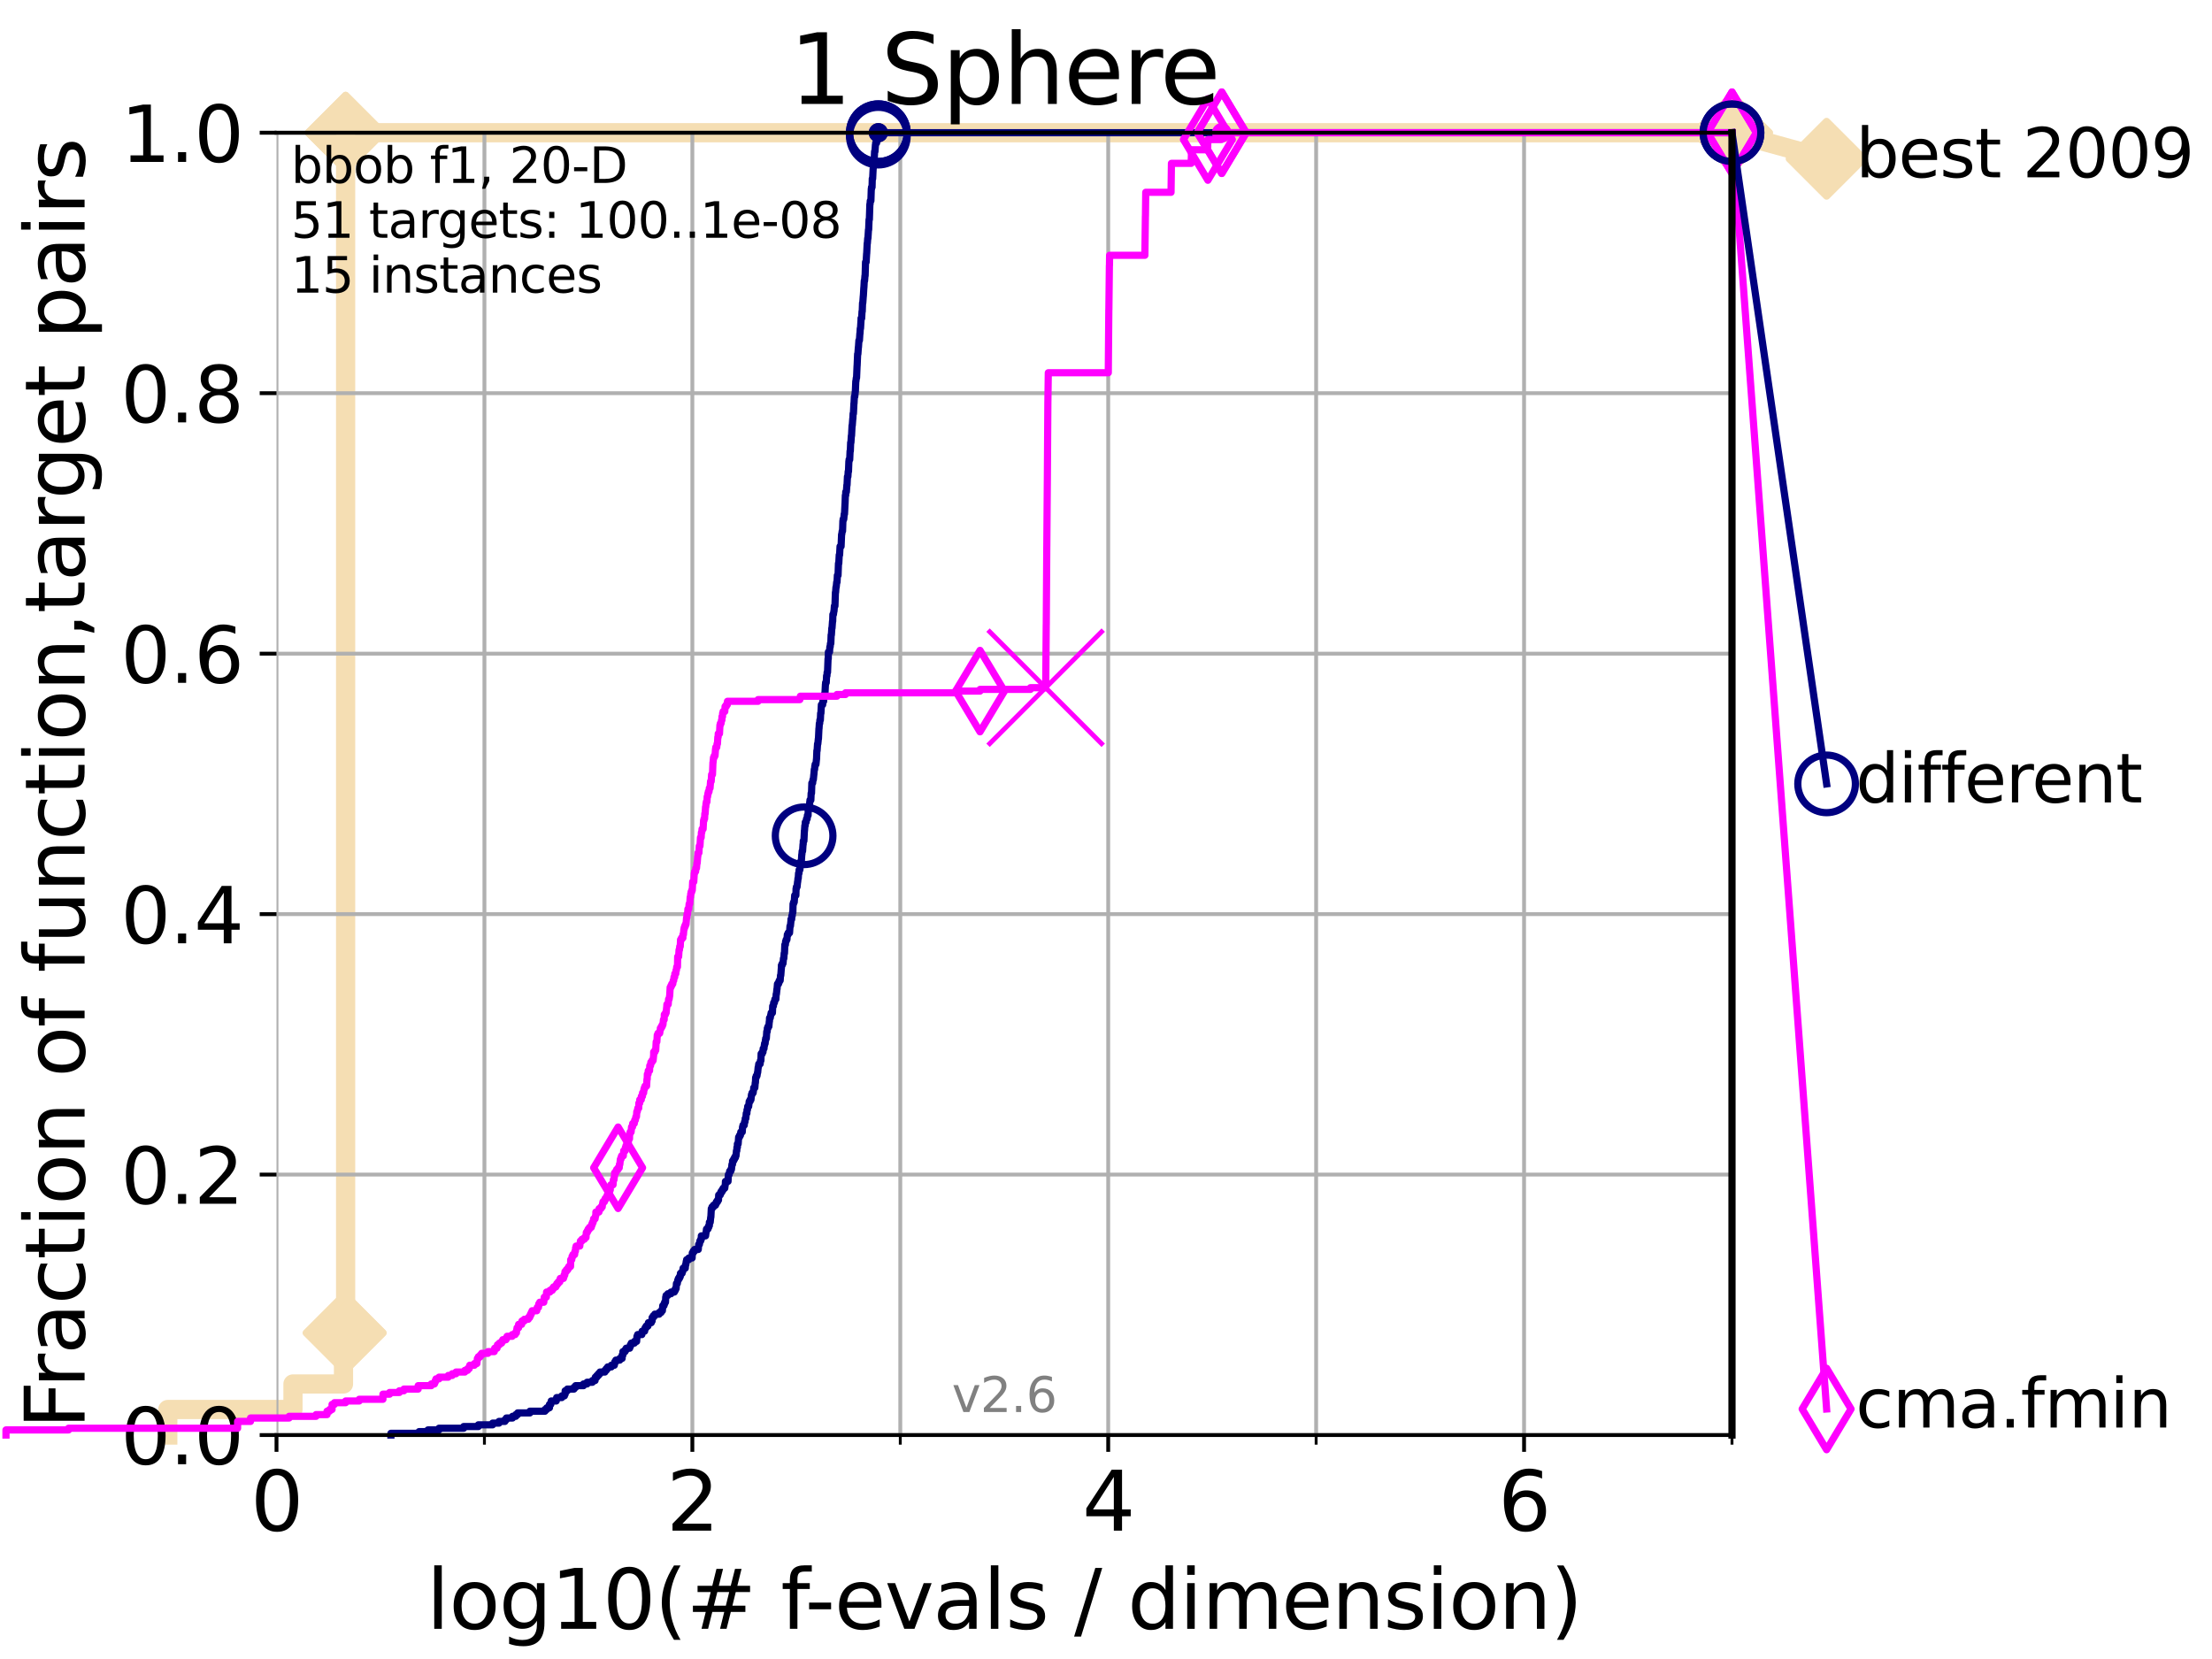 <?xml version="1.0" encoding="utf-8" standalone="no"?>
<!DOCTYPE svg PUBLIC "-//W3C//DTD SVG 1.1//EN"
  "http://www.w3.org/Graphics/SVG/1.1/DTD/svg11.dtd">
<svg height="345.6pt" version="1.1" viewBox="0 0 460.8 345.6" width="460.8pt" xmlns="http://www.w3.org/2000/svg" xmlns:xlink="http://www.w3.org/1999/xlink">
 <defs>
  <style type="text/css">*{stroke-linecap:butt;stroke-linejoin:round;}</style>
 </defs>
 <g id="figure_1">
  <g id="patch_1">
   <path d="M 0 345.6 
L 460.8 345.6 
L 460.8 0 
L 0 0 
z
" style="fill:#ffffff;"/>
  </g>
  <g id="axes_1">
   <g id="patch_2">
    <path d="M 57.6 298.944 
L 360.806 298.944 
L 360.806 27.648 
L 57.6 27.648 
z
" style="fill:#ffffff;"/>
   </g>
   <g id="line2d_1">
    <path d="M 34.951 298.944 
L 34.951 293.624 
L 61.03 293.624 
L 61.03 288.305 
L 71.557 288.305 
L 71.557 277.666 
L 72 277.666 
L 72 27.648 
L 360.806 27.648 
" style="fill:none;stroke:#f5deb3;stroke-linecap:square;stroke-width:4;"/>
   </g>
   <g id="line2d_2">
    <defs>
     <path d="M -0 7.778 
L 7.778 0 
L 0 -7.778 
L -7.778 -0 
z
" id="m601b998ef4" style="stroke:#f5deb3;stroke-linejoin:miter;stroke-width:1.5;"/>
    </defs>
    <g>
     <use style="fill:#f5deb3;stroke:#f5deb3;stroke-linejoin:miter;stroke-width:1.5;" x="71.557" xlink:href="#m601b998ef4" y="277.666"/>
     <use style="fill:#f5deb3;stroke:#f5deb3;stroke-linejoin:miter;stroke-width:1.5;" x="72" xlink:href="#m601b998ef4" y="277.666"/>
     <use style="fill:#f5deb3;stroke:#f5deb3;stroke-linejoin:miter;stroke-width:1.5;" x="72" xlink:href="#m601b998ef4" y="277.666"/>
     <use style="fill:#f5deb3;stroke:#f5deb3;stroke-linejoin:miter;stroke-width:1.5;" x="72" xlink:href="#m601b998ef4" y="27.648"/>
     <use style="fill:#f5deb3;stroke:#f5deb3;stroke-linejoin:miter;stroke-width:1.5;" x="72" xlink:href="#m601b998ef4" y="27.648"/>
     <use style="fill:#f5deb3;stroke:#f5deb3;stroke-linejoin:miter;stroke-width:1.5;" x="360.806" xlink:href="#m601b998ef4" y="27.648"/>
    </g>
   </g>
   <g id="line2d_3">
    <path style="fill:none;stroke:#f5deb3;stroke-linecap:square;stroke-width:4;"/>
    <g/>
   </g>
   <g id="line2d_4">
    <path d="M 360.806 27.648 
L 380.515 33.074 
" style="fill:none;stroke:#f5deb3;stroke-linecap:square;stroke-width:4;"/>
    <g>
     <use style="fill:#f5deb3;stroke:#f5deb3;stroke-linejoin:miter;stroke-width:1.5;" x="360.806" xlink:href="#m601b998ef4" y="27.648"/>
     <use style="fill:#f5deb3;stroke:#f5deb3;stroke-linejoin:miter;stroke-width:1.5;" x="380.515" xlink:href="#m601b998ef4" y="33.074"/>
    </g>
   </g>
   <g id="matplotlib.axis_1">
    <g id="xtick_1">
     <g id="line2d_5">
      <path clip-path="url(#p6527aa0f96)" d="M 57.6 298.944 
L 57.6 27.648 
" style="fill:none;stroke:#b0b0b0;stroke-linecap:square;stroke-width:0.8;"/>
     </g>
     <g id="line2d_6">
      <defs>
       <path d="M 0 0 
L 0 3.5 
" id="m4c326a117f" style="stroke:#000000;stroke-width:0.8;"/>
      </defs>
      <g>
       <use style="stroke:#000000;stroke-width:0.8;" x="57.6" xlink:href="#m4c326a117f" y="298.944"/>
      </g>
     </g>
     <g id="text_1">
      <!-- 0 -->
      <g transform="translate(52.192 318.861)scale(0.17 -0.17)">
       <defs>
        <path d="M 2034 4250 
Q 1547 4250 1301 3770 
Q 1056 3291 1056 2328 
Q 1056 1369 1301 889 
Q 1547 409 2034 409 
Q 2525 409 2770 889 
Q 3016 1369 3016 2328 
Q 3016 3291 2770 3770 
Q 2525 4250 2034 4250 
z
M 2034 4750 
Q 2819 4750 3233 4129 
Q 3647 3509 3647 2328 
Q 3647 1150 3233 529 
Q 2819 -91 2034 -91 
Q 1250 -91 836 529 
Q 422 1150 422 2328 
Q 422 3509 836 4129 
Q 1250 4750 2034 4750 
z
" id="DejaVuSans-30" transform="scale(0.016)"/>
       </defs>
       <use xlink:href="#DejaVuSans-30"/>
      </g>
     </g>
    </g>
    <g id="xtick_2">
     <g id="line2d_7">
      <path clip-path="url(#p6527aa0f96)" d="M 144.23 298.944 
L 144.23 27.648 
" style="fill:none;stroke:#b0b0b0;stroke-linecap:square;stroke-width:0.8;"/>
     </g>
     <g id="line2d_8">
      <g>
       <use style="stroke:#000000;stroke-width:0.8;" x="144.23" xlink:href="#m4c326a117f" y="298.944"/>
      </g>
     </g>
     <g id="text_2">
      <!-- 2 -->
      <g transform="translate(138.822 318.861)scale(0.17 -0.17)">
       <defs>
        <path d="M 1228 531 
L 3431 531 
L 3431 0 
L 469 0 
L 469 531 
Q 828 903 1448 1529 
Q 2069 2156 2228 2338 
Q 2531 2678 2651 2914 
Q 2772 3150 2772 3378 
Q 2772 3750 2511 3984 
Q 2250 4219 1831 4219 
Q 1534 4219 1204 4116 
Q 875 4013 500 3803 
L 500 4441 
Q 881 4594 1212 4672 
Q 1544 4750 1819 4750 
Q 2544 4750 2975 4387 
Q 3406 4025 3406 3419 
Q 3406 3131 3298 2873 
Q 3191 2616 2906 2266 
Q 2828 2175 2409 1742 
Q 1991 1309 1228 531 
z
" id="DejaVuSans-32" transform="scale(0.016)"/>
       </defs>
       <use xlink:href="#DejaVuSans-32"/>
      </g>
     </g>
    </g>
    <g id="xtick_3">
     <g id="line2d_9">
      <path clip-path="url(#p6527aa0f96)" d="M 230.861 298.944 
L 230.861 27.648 
" style="fill:none;stroke:#b0b0b0;stroke-linecap:square;stroke-width:0.8;"/>
     </g>
     <g id="line2d_10">
      <g>
       <use style="stroke:#000000;stroke-width:0.8;" x="230.861" xlink:href="#m4c326a117f" y="298.944"/>
      </g>
     </g>
     <g id="text_3">
      <!-- 4 -->
      <g transform="translate(225.453 318.861)scale(0.17 -0.17)">
       <defs>
        <path d="M 2419 4116 
L 825 1625 
L 2419 1625 
L 2419 4116 
z
M 2253 4666 
L 3047 4666 
L 3047 1625 
L 3713 1625 
L 3713 1100 
L 3047 1100 
L 3047 0 
L 2419 0 
L 2419 1100 
L 313 1100 
L 313 1709 
L 2253 4666 
z
" id="DejaVuSans-34" transform="scale(0.016)"/>
       </defs>
       <use xlink:href="#DejaVuSans-34"/>
      </g>
     </g>
    </g>
    <g id="xtick_4">
     <g id="line2d_11">
      <path clip-path="url(#p6527aa0f96)" d="M 317.491 298.944 
L 317.491 27.648 
" style="fill:none;stroke:#b0b0b0;stroke-linecap:square;stroke-width:0.8;"/>
     </g>
     <g id="line2d_12">
      <g>
       <use style="stroke:#000000;stroke-width:0.8;" x="317.491" xlink:href="#m4c326a117f" y="298.944"/>
      </g>
     </g>
     <g id="text_4">
      <!-- 6 -->
      <g transform="translate(312.083 318.861)scale(0.17 -0.17)">
       <defs>
        <path d="M 2113 2584 
Q 1688 2584 1439 2293 
Q 1191 2003 1191 1497 
Q 1191 994 1439 701 
Q 1688 409 2113 409 
Q 2538 409 2786 701 
Q 3034 994 3034 1497 
Q 3034 2003 2786 2293 
Q 2538 2584 2113 2584 
z
M 3366 4563 
L 3366 3988 
Q 3128 4100 2886 4159 
Q 2644 4219 2406 4219 
Q 1781 4219 1451 3797 
Q 1122 3375 1075 2522 
Q 1259 2794 1537 2939 
Q 1816 3084 2150 3084 
Q 2853 3084 3261 2657 
Q 3669 2231 3669 1497 
Q 3669 778 3244 343 
Q 2819 -91 2113 -91 
Q 1303 -91 875 529 
Q 447 1150 447 2328 
Q 447 3434 972 4092 
Q 1497 4750 2381 4750 
Q 2619 4750 2861 4703 
Q 3103 4656 3366 4563 
z
" id="DejaVuSans-36" transform="scale(0.016)"/>
       </defs>
       <use xlink:href="#DejaVuSans-36"/>
      </g>
     </g>
    </g>
    <g id="xtick_5">
     <g id="line2d_13">
      <path clip-path="url(#p6527aa0f96)" d="M 100.915 298.944 
L 100.915 27.648 
" style="fill:none;stroke:#b0b0b0;stroke-linecap:square;stroke-width:0.8;"/>
     </g>
     <g id="line2d_14">
      <defs>
       <path d="M 0 0 
L 0 2 
" id="mee4f1ee8fb" style="stroke:#000000;stroke-width:0.6;"/>
      </defs>
      <g>
       <use style="stroke:#000000;stroke-width:0.6;" x="100.915" xlink:href="#mee4f1ee8fb" y="298.944"/>
      </g>
     </g>
    </g>
    <g id="xtick_6">
     <g id="line2d_15">
      <path clip-path="url(#p6527aa0f96)" d="M 187.546 298.944 
L 187.546 27.648 
" style="fill:none;stroke:#b0b0b0;stroke-linecap:square;stroke-width:0.8;"/>
     </g>
     <g id="line2d_16">
      <g>
       <use style="stroke:#000000;stroke-width:0.6;" x="187.546" xlink:href="#mee4f1ee8fb" y="298.944"/>
      </g>
     </g>
    </g>
    <g id="xtick_7">
     <g id="line2d_17">
      <path clip-path="url(#p6527aa0f96)" d="M 274.176 298.944 
L 274.176 27.648 
" style="fill:none;stroke:#b0b0b0;stroke-linecap:square;stroke-width:0.8;"/>
     </g>
     <g id="line2d_18">
      <g>
       <use style="stroke:#000000;stroke-width:0.6;" x="274.176" xlink:href="#mee4f1ee8fb" y="298.944"/>
      </g>
     </g>
    </g>
    <g id="xtick_8">
     <g id="line2d_19">
      <path clip-path="url(#p6527aa0f96)" d="M 360.806 298.944 
L 360.806 27.648 
" style="fill:none;stroke:#b0b0b0;stroke-linecap:square;stroke-width:0.8;"/>
     </g>
     <g id="line2d_20">
      <g>
       <use style="stroke:#000000;stroke-width:0.6;" x="360.806" xlink:href="#mee4f1ee8fb" y="298.944"/>
      </g>
     </g>
    </g>
    <g id="text_5">
     <!-- log10(# f-evals / dimension) -->
     <g transform="translate(88.823 339.314)scale(0.17 -0.17)">
      <defs>
       <path d="M 603 4863 
L 1178 4863 
L 1178 0 
L 603 0 
L 603 4863 
z
" id="DejaVuSans-6c" transform="scale(0.016)"/>
       <path d="M 1959 3097 
Q 1497 3097 1228 2736 
Q 959 2375 959 1747 
Q 959 1119 1226 758 
Q 1494 397 1959 397 
Q 2419 397 2687 759 
Q 2956 1122 2956 1747 
Q 2956 2369 2687 2733 
Q 2419 3097 1959 3097 
z
M 1959 3584 
Q 2709 3584 3137 3096 
Q 3566 2609 3566 1747 
Q 3566 888 3137 398 
Q 2709 -91 1959 -91 
Q 1206 -91 779 398 
Q 353 888 353 1747 
Q 353 2609 779 3096 
Q 1206 3584 1959 3584 
z
" id="DejaVuSans-6f" transform="scale(0.016)"/>
       <path d="M 2906 1791 
Q 2906 2416 2648 2759 
Q 2391 3103 1925 3103 
Q 1463 3103 1205 2759 
Q 947 2416 947 1791 
Q 947 1169 1205 825 
Q 1463 481 1925 481 
Q 2391 481 2648 825 
Q 2906 1169 2906 1791 
z
M 3481 434 
Q 3481 -459 3084 -895 
Q 2688 -1331 1869 -1331 
Q 1566 -1331 1297 -1286 
Q 1028 -1241 775 -1147 
L 775 -588 
Q 1028 -725 1275 -790 
Q 1522 -856 1778 -856 
Q 2344 -856 2625 -561 
Q 2906 -266 2906 331 
L 2906 616 
Q 2728 306 2450 153 
Q 2172 0 1784 0 
Q 1141 0 747 490 
Q 353 981 353 1791 
Q 353 2603 747 3093 
Q 1141 3584 1784 3584 
Q 2172 3584 2450 3431 
Q 2728 3278 2906 2969 
L 2906 3500 
L 3481 3500 
L 3481 434 
z
" id="DejaVuSans-67" transform="scale(0.016)"/>
       <path d="M 794 531 
L 1825 531 
L 1825 4091 
L 703 3866 
L 703 4441 
L 1819 4666 
L 2450 4666 
L 2450 531 
L 3481 531 
L 3481 0 
L 794 0 
L 794 531 
z
" id="DejaVuSans-31" transform="scale(0.016)"/>
       <path d="M 1984 4856 
Q 1566 4138 1362 3434 
Q 1159 2731 1159 2009 
Q 1159 1288 1364 580 
Q 1569 -128 1984 -844 
L 1484 -844 
Q 1016 -109 783 600 
Q 550 1309 550 2009 
Q 550 2706 781 3412 
Q 1013 4119 1484 4856 
L 1984 4856 
z
" id="DejaVuSans-28" transform="scale(0.016)"/>
       <path d="M 3272 2816 
L 2363 2816 
L 2100 1772 
L 3016 1772 
L 3272 2816 
z
M 2803 4594 
L 2478 3297 
L 3391 3297 
L 3719 4594 
L 4219 4594 
L 3897 3297 
L 4872 3297 
L 4872 2816 
L 3775 2816 
L 3519 1772 
L 4513 1772 
L 4513 1294 
L 3397 1294 
L 3072 0 
L 2572 0 
L 2894 1294 
L 1978 1294 
L 1656 0 
L 1153 0 
L 1478 1294 
L 494 1294 
L 494 1772 
L 1594 1772 
L 1856 2816 
L 850 2816 
L 850 3297 
L 1978 3297 
L 2297 4594 
L 2803 4594 
z
" id="DejaVuSans-23" transform="scale(0.016)"/>
       <path id="DejaVuSans-20" transform="scale(0.016)"/>
       <path d="M 2375 4863 
L 2375 4384 
L 1825 4384 
Q 1516 4384 1395 4259 
Q 1275 4134 1275 3809 
L 1275 3500 
L 2222 3500 
L 2222 3053 
L 1275 3053 
L 1275 0 
L 697 0 
L 697 3053 
L 147 3053 
L 147 3500 
L 697 3500 
L 697 3744 
Q 697 4328 969 4595 
Q 1241 4863 1831 4863 
L 2375 4863 
z
" id="DejaVuSans-66" transform="scale(0.016)"/>
       <path d="M 313 2009 
L 1997 2009 
L 1997 1497 
L 313 1497 
L 313 2009 
z
" id="DejaVuSans-2d" transform="scale(0.016)"/>
       <path d="M 3597 1894 
L 3597 1613 
L 953 1613 
Q 991 1019 1311 708 
Q 1631 397 2203 397 
Q 2534 397 2845 478 
Q 3156 559 3463 722 
L 3463 178 
Q 3153 47 2828 -22 
Q 2503 -91 2169 -91 
Q 1331 -91 842 396 
Q 353 884 353 1716 
Q 353 2575 817 3079 
Q 1281 3584 2069 3584 
Q 2775 3584 3186 3129 
Q 3597 2675 3597 1894 
z
M 3022 2063 
Q 3016 2534 2758 2815 
Q 2500 3097 2075 3097 
Q 1594 3097 1305 2825 
Q 1016 2553 972 2059 
L 3022 2063 
z
" id="DejaVuSans-65" transform="scale(0.016)"/>
       <path d="M 191 3500 
L 800 3500 
L 1894 563 
L 2988 3500 
L 3597 3500 
L 2284 0 
L 1503 0 
L 191 3500 
z
" id="DejaVuSans-76" transform="scale(0.016)"/>
       <path d="M 2194 1759 
Q 1497 1759 1228 1600 
Q 959 1441 959 1056 
Q 959 750 1161 570 
Q 1363 391 1709 391 
Q 2188 391 2477 730 
Q 2766 1069 2766 1631 
L 2766 1759 
L 2194 1759 
z
M 3341 1997 
L 3341 0 
L 2766 0 
L 2766 531 
Q 2569 213 2275 61 
Q 1981 -91 1556 -91 
Q 1019 -91 701 211 
Q 384 513 384 1019 
Q 384 1609 779 1909 
Q 1175 2209 1959 2209 
L 2766 2209 
L 2766 2266 
Q 2766 2663 2505 2880 
Q 2244 3097 1772 3097 
Q 1472 3097 1187 3025 
Q 903 2953 641 2809 
L 641 3341 
Q 956 3463 1253 3523 
Q 1550 3584 1831 3584 
Q 2591 3584 2966 3190 
Q 3341 2797 3341 1997 
z
" id="DejaVuSans-61" transform="scale(0.016)"/>
       <path d="M 2834 3397 
L 2834 2853 
Q 2591 2978 2328 3040 
Q 2066 3103 1784 3103 
Q 1356 3103 1142 2972 
Q 928 2841 928 2578 
Q 928 2378 1081 2264 
Q 1234 2150 1697 2047 
L 1894 2003 
Q 2506 1872 2764 1633 
Q 3022 1394 3022 966 
Q 3022 478 2636 193 
Q 2250 -91 1575 -91 
Q 1294 -91 989 -36 
Q 684 19 347 128 
L 347 722 
Q 666 556 975 473 
Q 1284 391 1588 391 
Q 1994 391 2212 530 
Q 2431 669 2431 922 
Q 2431 1156 2273 1281 
Q 2116 1406 1581 1522 
L 1381 1569 
Q 847 1681 609 1914 
Q 372 2147 372 2553 
Q 372 3047 722 3315 
Q 1072 3584 1716 3584 
Q 2034 3584 2315 3537 
Q 2597 3491 2834 3397 
z
" id="DejaVuSans-73" transform="scale(0.016)"/>
       <path d="M 1625 4666 
L 2156 4666 
L 531 -594 
L 0 -594 
L 1625 4666 
z
" id="DejaVuSans-2f" transform="scale(0.016)"/>
       <path d="M 2906 2969 
L 2906 4863 
L 3481 4863 
L 3481 0 
L 2906 0 
L 2906 525 
Q 2725 213 2448 61 
Q 2172 -91 1784 -91 
Q 1150 -91 751 415 
Q 353 922 353 1747 
Q 353 2572 751 3078 
Q 1150 3584 1784 3584 
Q 2172 3584 2448 3432 
Q 2725 3281 2906 2969 
z
M 947 1747 
Q 947 1113 1208 752 
Q 1469 391 1925 391 
Q 2381 391 2643 752 
Q 2906 1113 2906 1747 
Q 2906 2381 2643 2742 
Q 2381 3103 1925 3103 
Q 1469 3103 1208 2742 
Q 947 2381 947 1747 
z
" id="DejaVuSans-64" transform="scale(0.016)"/>
       <path d="M 603 3500 
L 1178 3500 
L 1178 0 
L 603 0 
L 603 3500 
z
M 603 4863 
L 1178 4863 
L 1178 4134 
L 603 4134 
L 603 4863 
z
" id="DejaVuSans-69" transform="scale(0.016)"/>
       <path d="M 3328 2828 
Q 3544 3216 3844 3400 
Q 4144 3584 4550 3584 
Q 5097 3584 5394 3201 
Q 5691 2819 5691 2113 
L 5691 0 
L 5113 0 
L 5113 2094 
Q 5113 2597 4934 2840 
Q 4756 3084 4391 3084 
Q 3944 3084 3684 2787 
Q 3425 2491 3425 1978 
L 3425 0 
L 2847 0 
L 2847 2094 
Q 2847 2600 2669 2842 
Q 2491 3084 2119 3084 
Q 1678 3084 1418 2786 
Q 1159 2488 1159 1978 
L 1159 0 
L 581 0 
L 581 3500 
L 1159 3500 
L 1159 2956 
Q 1356 3278 1631 3431 
Q 1906 3584 2284 3584 
Q 2666 3584 2933 3390 
Q 3200 3197 3328 2828 
z
" id="DejaVuSans-6d" transform="scale(0.016)"/>
       <path d="M 3513 2113 
L 3513 0 
L 2938 0 
L 2938 2094 
Q 2938 2591 2744 2837 
Q 2550 3084 2163 3084 
Q 1697 3084 1428 2787 
Q 1159 2491 1159 1978 
L 1159 0 
L 581 0 
L 581 3500 
L 1159 3500 
L 1159 2956 
Q 1366 3272 1645 3428 
Q 1925 3584 2291 3584 
Q 2894 3584 3203 3211 
Q 3513 2838 3513 2113 
z
" id="DejaVuSans-6e" transform="scale(0.016)"/>
       <path d="M 513 4856 
L 1013 4856 
Q 1481 4119 1714 3412 
Q 1947 2706 1947 2009 
Q 1947 1309 1714 600 
Q 1481 -109 1013 -844 
L 513 -844 
Q 928 -128 1133 580 
Q 1338 1288 1338 2009 
Q 1338 2731 1133 3434 
Q 928 4138 513 4856 
z
" id="DejaVuSans-29" transform="scale(0.016)"/>
      </defs>
      <use xlink:href="#DejaVuSans-6c"/>
      <use x="27.783" xlink:href="#DejaVuSans-6f"/>
      <use x="88.965" xlink:href="#DejaVuSans-67"/>
      <use x="152.441" xlink:href="#DejaVuSans-31"/>
      <use x="216.064" xlink:href="#DejaVuSans-30"/>
      <use x="279.688" xlink:href="#DejaVuSans-28"/>
      <use x="318.701" xlink:href="#DejaVuSans-23"/>
      <use x="402.49" xlink:href="#DejaVuSans-20"/>
      <use x="434.277" xlink:href="#DejaVuSans-66"/>
      <use x="463.982" xlink:href="#DejaVuSans-2d"/>
      <use x="500.066" xlink:href="#DejaVuSans-65"/>
      <use x="561.59" xlink:href="#DejaVuSans-76"/>
      <use x="620.77" xlink:href="#DejaVuSans-61"/>
      <use x="682.049" xlink:href="#DejaVuSans-6c"/>
      <use x="709.832" xlink:href="#DejaVuSans-73"/>
      <use x="761.932" xlink:href="#DejaVuSans-20"/>
      <use x="793.719" xlink:href="#DejaVuSans-2f"/>
      <use x="827.41" xlink:href="#DejaVuSans-20"/>
      <use x="859.197" xlink:href="#DejaVuSans-64"/>
      <use x="922.674" xlink:href="#DejaVuSans-69"/>
      <use x="950.457" xlink:href="#DejaVuSans-6d"/>
      <use x="1047.869" xlink:href="#DejaVuSans-65"/>
      <use x="1109.393" xlink:href="#DejaVuSans-6e"/>
      <use x="1172.771" xlink:href="#DejaVuSans-73"/>
      <use x="1224.871" xlink:href="#DejaVuSans-69"/>
      <use x="1252.654" xlink:href="#DejaVuSans-6f"/>
      <use x="1313.836" xlink:href="#DejaVuSans-6e"/>
      <use x="1377.215" xlink:href="#DejaVuSans-29"/>
     </g>
    </g>
   </g>
   <g id="matplotlib.axis_2">
    <g id="ytick_1">
     <g id="line2d_21">
      <path clip-path="url(#p6527aa0f96)" d="M 57.6 298.944 
L 360.806 298.944 
" style="fill:none;stroke:#b0b0b0;stroke-linecap:square;stroke-width:0.8;"/>
     </g>
     <g id="line2d_22">
      <defs>
       <path d="M 0 0 
L -3.5 0 
" id="m531d6173a2" style="stroke:#000000;stroke-width:0.8;"/>
      </defs>
      <g>
       <use style="stroke:#000000;stroke-width:0.8;" x="57.6" xlink:href="#m531d6173a2" y="298.944"/>
      </g>
     </g>
     <g id="text_6">
      <!-- 0.0 -->
      <g transform="translate(25.155 305.023)scale(0.16 -0.16)">
       <defs>
        <path d="M 684 794 
L 1344 794 
L 1344 0 
L 684 0 
L 684 794 
z
" id="DejaVuSans-2e" transform="scale(0.016)"/>
       </defs>
       <use xlink:href="#DejaVuSans-30"/>
       <use x="63.623" xlink:href="#DejaVuSans-2e"/>
       <use x="95.41" xlink:href="#DejaVuSans-30"/>
      </g>
     </g>
    </g>
    <g id="ytick_2">
     <g id="line2d_23">
      <path clip-path="url(#p6527aa0f96)" d="M 57.6 244.685 
L 360.806 244.685 
" style="fill:none;stroke:#b0b0b0;stroke-linecap:square;stroke-width:0.8;"/>
     </g>
     <g id="line2d_24">
      <g>
       <use style="stroke:#000000;stroke-width:0.8;" x="57.6" xlink:href="#m531d6173a2" y="244.685"/>
      </g>
     </g>
     <g id="text_7">
      <!-- 0.2 -->
      <g transform="translate(25.155 250.764)scale(0.16 -0.16)">
       <use xlink:href="#DejaVuSans-30"/>
       <use x="63.623" xlink:href="#DejaVuSans-2e"/>
       <use x="95.41" xlink:href="#DejaVuSans-32"/>
      </g>
     </g>
    </g>
    <g id="ytick_3">
     <g id="line2d_25">
      <path clip-path="url(#p6527aa0f96)" d="M 57.6 190.426 
L 360.806 190.426 
" style="fill:none;stroke:#b0b0b0;stroke-linecap:square;stroke-width:0.8;"/>
     </g>
     <g id="line2d_26">
      <g>
       <use style="stroke:#000000;stroke-width:0.8;" x="57.6" xlink:href="#m531d6173a2" y="190.426"/>
      </g>
     </g>
     <g id="text_8">
      <!-- 0.4 -->
      <g transform="translate(25.155 196.504)scale(0.16 -0.16)">
       <use xlink:href="#DejaVuSans-30"/>
       <use x="63.623" xlink:href="#DejaVuSans-2e"/>
       <use x="95.41" xlink:href="#DejaVuSans-34"/>
      </g>
     </g>
    </g>
    <g id="ytick_4">
     <g id="line2d_27">
      <path clip-path="url(#p6527aa0f96)" d="M 57.6 136.166 
L 360.806 136.166 
" style="fill:none;stroke:#b0b0b0;stroke-linecap:square;stroke-width:0.8;"/>
     </g>
     <g id="line2d_28">
      <g>
       <use style="stroke:#000000;stroke-width:0.8;" x="57.6" xlink:href="#m531d6173a2" y="136.166"/>
      </g>
     </g>
     <g id="text_9">
      <!-- 0.6 -->
      <g transform="translate(25.155 142.245)scale(0.16 -0.16)">
       <use xlink:href="#DejaVuSans-30"/>
       <use x="63.623" xlink:href="#DejaVuSans-2e"/>
       <use x="95.41" xlink:href="#DejaVuSans-36"/>
      </g>
     </g>
    </g>
    <g id="ytick_5">
     <g id="line2d_29">
      <path clip-path="url(#p6527aa0f96)" d="M 57.6 81.907 
L 360.806 81.907 
" style="fill:none;stroke:#b0b0b0;stroke-linecap:square;stroke-width:0.8;"/>
     </g>
     <g id="line2d_30">
      <g>
       <use style="stroke:#000000;stroke-width:0.8;" x="57.6" xlink:href="#m531d6173a2" y="81.907"/>
      </g>
     </g>
     <g id="text_10">
      <!-- 0.8 -->
      <g transform="translate(25.155 87.986)scale(0.16 -0.16)">
       <defs>
        <path d="M 2034 2216 
Q 1584 2216 1326 1975 
Q 1069 1734 1069 1313 
Q 1069 891 1326 650 
Q 1584 409 2034 409 
Q 2484 409 2743 651 
Q 3003 894 3003 1313 
Q 3003 1734 2745 1975 
Q 2488 2216 2034 2216 
z
M 1403 2484 
Q 997 2584 770 2862 
Q 544 3141 544 3541 
Q 544 4100 942 4425 
Q 1341 4750 2034 4750 
Q 2731 4750 3128 4425 
Q 3525 4100 3525 3541 
Q 3525 3141 3298 2862 
Q 3072 2584 2669 2484 
Q 3125 2378 3379 2068 
Q 3634 1759 3634 1313 
Q 3634 634 3220 271 
Q 2806 -91 2034 -91 
Q 1263 -91 848 271 
Q 434 634 434 1313 
Q 434 1759 690 2068 
Q 947 2378 1403 2484 
z
M 1172 3481 
Q 1172 3119 1398 2916 
Q 1625 2713 2034 2713 
Q 2441 2713 2670 2916 
Q 2900 3119 2900 3481 
Q 2900 3844 2670 4047 
Q 2441 4250 2034 4250 
Q 1625 4250 1398 4047 
Q 1172 3844 1172 3481 
z
" id="DejaVuSans-38" transform="scale(0.016)"/>
       </defs>
       <use xlink:href="#DejaVuSans-30"/>
       <use x="63.623" xlink:href="#DejaVuSans-2e"/>
       <use x="95.41" xlink:href="#DejaVuSans-38"/>
      </g>
     </g>
    </g>
    <g id="ytick_6">
     <g id="line2d_31">
      <path clip-path="url(#p6527aa0f96)" d="M 57.6 27.648 
L 360.806 27.648 
" style="fill:none;stroke:#b0b0b0;stroke-linecap:square;stroke-width:0.8;"/>
     </g>
     <g id="line2d_32">
      <g>
       <use style="stroke:#000000;stroke-width:0.8;" x="57.6" xlink:href="#m531d6173a2" y="27.648"/>
      </g>
     </g>
     <g id="text_11">
      <!-- 1.0 -->
      <g transform="translate(25.155 33.727)scale(0.16 -0.16)">
       <use xlink:href="#DejaVuSans-31"/>
       <use x="63.623" xlink:href="#DejaVuSans-2e"/>
       <use x="95.41" xlink:href="#DejaVuSans-30"/>
      </g>
     </g>
    </g>
    <g id="text_12">
     <!-- Fraction of function,target pairs -->
     <g transform="translate(17.62 297.681)rotate(-90)scale(0.17 -0.17)">
      <defs>
       <path d="M 628 4666 
L 3309 4666 
L 3309 4134 
L 1259 4134 
L 1259 2759 
L 3109 2759 
L 3109 2228 
L 1259 2228 
L 1259 0 
L 628 0 
L 628 4666 
z
" id="DejaVuSans-46" transform="scale(0.016)"/>
       <path d="M 2631 2963 
Q 2534 3019 2420 3045 
Q 2306 3072 2169 3072 
Q 1681 3072 1420 2755 
Q 1159 2438 1159 1844 
L 1159 0 
L 581 0 
L 581 3500 
L 1159 3500 
L 1159 2956 
Q 1341 3275 1631 3429 
Q 1922 3584 2338 3584 
Q 2397 3584 2469 3576 
Q 2541 3569 2628 3553 
L 2631 2963 
z
" id="DejaVuSans-72" transform="scale(0.016)"/>
       <path d="M 3122 3366 
L 3122 2828 
Q 2878 2963 2633 3030 
Q 2388 3097 2138 3097 
Q 1578 3097 1268 2742 
Q 959 2388 959 1747 
Q 959 1106 1268 751 
Q 1578 397 2138 397 
Q 2388 397 2633 464 
Q 2878 531 3122 666 
L 3122 134 
Q 2881 22 2623 -34 
Q 2366 -91 2075 -91 
Q 1284 -91 818 406 
Q 353 903 353 1747 
Q 353 2603 823 3093 
Q 1294 3584 2113 3584 
Q 2378 3584 2631 3529 
Q 2884 3475 3122 3366 
z
" id="DejaVuSans-63" transform="scale(0.016)"/>
       <path d="M 1172 4494 
L 1172 3500 
L 2356 3500 
L 2356 3053 
L 1172 3053 
L 1172 1153 
Q 1172 725 1289 603 
Q 1406 481 1766 481 
L 2356 481 
L 2356 0 
L 1766 0 
Q 1100 0 847 248 
Q 594 497 594 1153 
L 594 3053 
L 172 3053 
L 172 3500 
L 594 3500 
L 594 4494 
L 1172 4494 
z
" id="DejaVuSans-74" transform="scale(0.016)"/>
       <path d="M 544 1381 
L 544 3500 
L 1119 3500 
L 1119 1403 
Q 1119 906 1312 657 
Q 1506 409 1894 409 
Q 2359 409 2629 706 
Q 2900 1003 2900 1516 
L 2900 3500 
L 3475 3500 
L 3475 0 
L 2900 0 
L 2900 538 
Q 2691 219 2414 64 
Q 2138 -91 1772 -91 
Q 1169 -91 856 284 
Q 544 659 544 1381 
z
M 1991 3584 
L 1991 3584 
z
" id="DejaVuSans-75" transform="scale(0.016)"/>
       <path d="M 750 794 
L 1409 794 
L 1409 256 
L 897 -744 
L 494 -744 
L 750 256 
L 750 794 
z
" id="DejaVuSans-2c" transform="scale(0.016)"/>
       <path d="M 1159 525 
L 1159 -1331 
L 581 -1331 
L 581 3500 
L 1159 3500 
L 1159 2969 
Q 1341 3281 1617 3432 
Q 1894 3584 2278 3584 
Q 2916 3584 3314 3078 
Q 3713 2572 3713 1747 
Q 3713 922 3314 415 
Q 2916 -91 2278 -91 
Q 1894 -91 1617 61 
Q 1341 213 1159 525 
z
M 3116 1747 
Q 3116 2381 2855 2742 
Q 2594 3103 2138 3103 
Q 1681 3103 1420 2742 
Q 1159 2381 1159 1747 
Q 1159 1113 1420 752 
Q 1681 391 2138 391 
Q 2594 391 2855 752 
Q 3116 1113 3116 1747 
z
" id="DejaVuSans-70" transform="scale(0.016)"/>
      </defs>
      <use xlink:href="#DejaVuSans-46"/>
      <use x="50.27" xlink:href="#DejaVuSans-72"/>
      <use x="91.383" xlink:href="#DejaVuSans-61"/>
      <use x="152.662" xlink:href="#DejaVuSans-63"/>
      <use x="207.643" xlink:href="#DejaVuSans-74"/>
      <use x="246.852" xlink:href="#DejaVuSans-69"/>
      <use x="274.635" xlink:href="#DejaVuSans-6f"/>
      <use x="335.816" xlink:href="#DejaVuSans-6e"/>
      <use x="399.195" xlink:href="#DejaVuSans-20"/>
      <use x="430.982" xlink:href="#DejaVuSans-6f"/>
      <use x="492.164" xlink:href="#DejaVuSans-66"/>
      <use x="527.369" xlink:href="#DejaVuSans-20"/>
      <use x="559.156" xlink:href="#DejaVuSans-66"/>
      <use x="594.361" xlink:href="#DejaVuSans-75"/>
      <use x="657.74" xlink:href="#DejaVuSans-6e"/>
      <use x="721.119" xlink:href="#DejaVuSans-63"/>
      <use x="776.1" xlink:href="#DejaVuSans-74"/>
      <use x="815.309" xlink:href="#DejaVuSans-69"/>
      <use x="843.092" xlink:href="#DejaVuSans-6f"/>
      <use x="904.273" xlink:href="#DejaVuSans-6e"/>
      <use x="967.652" xlink:href="#DejaVuSans-2c"/>
      <use x="999.439" xlink:href="#DejaVuSans-74"/>
      <use x="1038.648" xlink:href="#DejaVuSans-61"/>
      <use x="1099.928" xlink:href="#DejaVuSans-72"/>
      <use x="1139.291" xlink:href="#DejaVuSans-67"/>
      <use x="1202.768" xlink:href="#DejaVuSans-65"/>
      <use x="1264.291" xlink:href="#DejaVuSans-74"/>
      <use x="1303.5" xlink:href="#DejaVuSans-20"/>
      <use x="1335.287" xlink:href="#DejaVuSans-70"/>
      <use x="1398.764" xlink:href="#DejaVuSans-61"/>
      <use x="1460.043" xlink:href="#DejaVuSans-69"/>
      <use x="1487.826" xlink:href="#DejaVuSans-72"/>
      <use x="1528.939" xlink:href="#DejaVuSans-73"/>
     </g>
    </g>
   </g>
   <g id="line2d_33">
    <defs>
     <path d="M 0 1.5 
C 0.398 1.5 0.779 1.342 1.061 1.061 
C 1.342 0.779 1.5 0.398 1.5 0 
C 1.5 -0.398 1.342 -0.779 1.061 -1.061 
C 0.779 -1.342 0.398 -1.5 0 -1.5 
C -0.398 -1.5 -0.779 -1.342 -1.061 -1.061 
C -1.342 -0.779 -1.5 -0.398 -1.5 0 
C -1.5 0.398 -1.342 0.779 -1.061 1.061 
C -0.779 1.342 -0.398 1.5 0 1.5 
z
" id="m2f10dd65ae" style="stroke:#f5deb3;"/>
    </defs>
    <g>
     <use style="fill:#f5deb3;stroke:#f5deb3;" x="72" xlink:href="#m2f10dd65ae" y="27.648"/>
     <use style="fill:#f5deb3;stroke:#f5deb3;" x="72" xlink:href="#m2f10dd65ae" y="27.648"/>
    </g>
   </g>
   <g id="line2d_34">
    <defs>
     <path d="M 0 1.5 
C 0.398 1.5 0.779 1.342 1.061 1.061 
C 1.342 0.779 1.5 0.398 1.5 0 
C 1.5 -0.398 1.342 -0.779 1.061 -1.061 
C 0.779 -1.342 0.398 -1.5 0 -1.5 
C -0.398 -1.5 -0.779 -1.342 -1.061 -1.061 
C -1.342 -0.779 -1.5 -0.398 -1.5 0 
C -1.5 0.398 -1.342 0.779 -1.061 1.061 
C -0.779 1.342 -0.398 1.5 0 1.5 
z
" id="m6eb4d225b4" style="stroke:#000080;"/>
    </defs>
    <g>
     <use style="fill:#000080;stroke:#000080;" x="182.974" xlink:href="#m6eb4d225b4" y="27.648"/>
     <use style="fill:#000080;stroke:#000080;" x="182.974" xlink:href="#m6eb4d225b4" y="27.648"/>
    </g>
   </g>
   <g id="line2d_35">
    <path d="M 81.433 298.944 
L 81.433 298.589 
L 87.303 298.589 
L 87.303 298.235 
L 89.149 298.235 
L 89.149 297.88 
L 91.462 297.88 
L 91.462 297.525 
L 96.6 297.525 
L 96.6 297.171 
L 99.651 297.171 
L 99.651 296.816 
L 102.622 296.816 
L 102.622 296.462 
L 103.949 296.462 
L 103.949 296.107 
L 105.188 296.107 
L 105.188 295.752 
L 105.485 295.752 
L 105.485 295.398 
L 106.768 295.398 
L 106.768 295.043 
L 107.445 295.043 
L 107.445 294.688 
L 107.84 294.688 
L 107.84 294.334 
L 110.392 294.334 
L 110.392 293.979 
L 113.526 293.979 
L 113.526 293.624 
L 113.907 293.624 
L 113.907 293.27 
L 114.465 293.27 
L 114.465 292.561 
L 114.737 292.561 
L 114.827 291.851 
L 115.875 291.851 
L 115.96 291.142 
L 117.028 291.142 
L 117.028 290.787 
L 117.579 290.787 
L 117.579 290.433 
L 117.734 290.433 
L 117.734 289.723 
L 118.19 289.723 
L 118.19 289.369 
L 119.565 289.369 
L 119.565 289.014 
L 119.911 289.014 
L 119.911 288.66 
L 121.55 288.66 
L 121.55 288.305 
L 122.289 288.305 
L 122.289 287.95 
L 123.403 287.95 
L 123.403 287.596 
L 123.964 287.596 
L 124.019 286.886 
L 124.347 286.886 
L 124.347 286.532 
L 124.669 286.532 
L 124.669 286.177 
L 124.985 286.177 
L 124.985 285.822 
L 126.004 285.822 
L 126.004 285.468 
L 126.299 285.468 
L 126.299 285.113 
L 126.589 285.113 
L 126.589 284.759 
L 127.343 284.759 
L 127.343 284.404 
L 127.978 284.404 
L 128.067 283.695 
L 128.288 283.695 
L 128.288 283.34 
L 129.104 283.34 
L 129.104 282.985 
L 129.602 282.985 
L 129.602 282.276 
L 129.765 282.276 
L 129.765 281.567 
L 130.207 281.567 
L 130.207 281.212 
L 130.443 281.212 
L 130.443 280.858 
L 131.172 280.858 
L 131.172 280.503 
L 131.322 280.503 
L 131.322 280.148 
L 131.508 280.148 
L 131.508 279.794 
L 132.163 279.794 
L 132.163 279.439 
L 132.622 279.439 
L 132.691 278.375 
L 132.83 278.375 
L 132.83 278.021 
L 133.706 278.021 
L 133.771 277.311 
L 134.289 277.311 
L 134.384 276.602 
L 134.605 276.602 
L 134.605 276.247 
L 134.978 276.247 
L 135.07 275.538 
L 135.673 275.538 
L 135.673 275.183 
L 135.85 275.183 
L 135.85 274.474 
L 136.083 274.474 
L 136.083 274.12 
L 136.4 274.12 
L 136.4 273.765 
L 137.318 273.765 
L 137.318 273.41 
L 137.721 273.41 
L 137.721 273.056 
L 137.985 273.056 
L 138.064 271.992 
L 138.323 271.992 
L 138.323 271.637 
L 138.451 271.637 
L 138.451 271.282 
L 138.63 271.282 
L 138.68 270.219 
L 138.756 270.219 
L 138.756 269.864 
L 139.13 269.864 
L 139.13 269.509 
L 139.784 269.509 
L 139.784 269.155 
L 140.486 269.155 
L 140.486 268.8 
L 140.691 268.8 
L 140.691 268.445 
L 140.849 268.445 
L 140.917 267.381 
L 141.096 267.381 
L 141.184 266.672 
L 141.316 266.672 
L 141.316 266.318 
L 141.535 266.318 
L 141.535 265.963 
L 141.708 265.963 
L 141.751 265.254 
L 142.091 265.254 
L 142.091 264.899 
L 142.217 264.899 
L 142.301 264.19 
L 142.754 264.19 
L 142.794 263.48 
L 142.875 263.48 
L 142.956 262.771 
L 143.036 262.771 
L 143.036 262.417 
L 143.492 262.417 
L 143.492 262.062 
L 144.183 262.062 
L 144.221 260.998 
L 144.408 260.998 
L 144.408 260.643 
L 144.686 260.643 
L 144.686 260.289 
L 145.459 260.289 
L 145.547 259.225 
L 145.704 259.225 
L 145.791 258.516 
L 145.963 258.516 
L 145.963 258.161 
L 146.1 258.161 
L 146.1 257.452 
L 146.982 257.452 
L 147.079 256.742 
L 147.095 256.742 
L 147.176 256.033 
L 147.479 256.033 
L 147.479 255.678 
L 147.637 255.678 
L 147.637 255.324 
L 147.777 255.324 
L 147.777 254.615 
L 147.948 254.615 
L 148.056 253.551 
L 148.086 253.551 
L 148.178 251.778 
L 148.33 251.778 
L 148.33 251.423 
L 148.63 251.423 
L 148.63 251.068 
L 149.057 251.068 
L 149.057 250.714 
L 149.231 250.714 
L 149.231 250.359 
L 149.474 250.359 
L 149.474 250.004 
L 149.673 250.004 
L 149.715 248.94 
L 150.035 248.94 
L 150.035 248.586 
L 150.2 248.586 
L 150.2 248.231 
L 150.432 248.231 
L 150.432 247.877 
L 150.647 247.877 
L 150.647 247.522 
L 150.979 247.522 
L 151.07 246.813 
L 151.096 246.813 
L 151.123 246.103 
L 151.662 246.103 
L 151.738 244.685 
L 151.902 244.685 
L 152.001 243.976 
L 152.236 243.976 
L 152.236 243.621 
L 152.371 243.621 
L 152.481 242.557 
L 152.59 242.557 
L 152.602 241.848 
L 152.817 241.848 
L 152.817 241.493 
L 153.007 241.493 
L 153.007 241.138 
L 153.207 241.138 
L 153.207 240.784 
L 153.323 240.784 
L 153.416 239.72 
L 153.485 239.72 
L 153.519 239.011 
L 153.611 239.011 
L 153.611 238.301 
L 153.77 238.301 
L 153.872 236.883 
L 154.051 236.883 
L 154.051 236.528 
L 154.24 236.528 
L 154.317 235.819 
L 154.623 235.819 
L 154.688 234.755 
L 154.774 234.755 
L 154.774 234.4 
L 155.04 234.4 
L 155.104 233.691 
L 155.199 233.691 
L 155.251 232.982 
L 155.376 232.982 
L 155.459 231.918 
L 155.593 231.918 
L 155.614 231.209 
L 155.706 231.209 
L 155.757 230.499 
L 155.96 230.499 
L 156.071 229.435 
L 156.26 229.435 
L 156.26 229.081 
L 156.438 229.081 
L 156.546 228.017 
L 156.663 228.017 
L 156.663 227.662 
L 156.894 227.662 
L 156.98 226.953 
L 157.009 226.953 
L 157.009 226.598 
L 157.246 226.598 
L 157.331 225.534 
L 157.368 225.534 
L 157.415 224.471 
L 157.536 224.471 
L 157.536 224.116 
L 157.693 224.116 
L 157.803 223.407 
L 157.839 223.407 
L 157.939 222.343 
L 157.976 222.343 
L 158.066 221.634 
L 158.352 221.634 
L 158.414 220.924 
L 158.512 220.924 
L 158.556 219.506 
L 158.791 219.506 
L 158.791 219.151 
L 158.947 219.151 
L 158.981 218.442 
L 159.152 218.442 
L 159.22 217.733 
L 159.271 217.733 
L 159.271 217.378 
L 159.389 217.378 
L 159.448 216.669 
L 159.506 216.669 
L 159.506 216.314 
L 159.639 216.314 
L 159.73 214.895 
L 159.821 214.895 
L 159.854 214.186 
L 159.984 214.186 
L 159.984 213.832 
L 160.171 213.832 
L 160.259 212.768 
L 160.291 212.768 
L 160.307 212.058 
L 160.459 212.058 
L 160.57 211.349 
L 160.64 211.349 
L 160.64 210.994 
L 160.906 210.994 
L 160.968 209.576 
L 161.114 209.576 
L 161.168 208.867 
L 161.328 208.867 
L 161.418 208.157 
L 161.628 208.157 
L 161.695 207.093 
L 161.74 207.093 
L 161.851 206.03 
L 161.873 206.03 
L 161.961 204.966 
L 162.187 204.966 
L 162.187 204.611 
L 162.324 204.611 
L 162.324 204.256 
L 162.524 204.256 
L 162.595 203.192 
L 162.652 203.192 
L 162.758 201.774 
L 162.772 201.774 
L 162.786 201.065 
L 162.946 201.065 
L 162.946 200.71 
L 163.113 200.71 
L 163.209 199.646 
L 163.284 199.646 
L 163.359 198.582 
L 163.42 198.582 
L 163.495 196.809 
L 163.609 196.809 
L 163.656 196.1 
L 163.77 196.1 
L 163.77 195.745 
L 163.929 195.745 
L 164.021 194.681 
L 164.191 194.681 
L 164.191 194.327 
L 164.475 194.327 
L 164.571 192.908 
L 164.66 192.908 
L 164.768 191.844 
L 164.774 191.844 
L 164.774 191.49 
L 164.919 191.49 
L 164.956 190.78 
L 165.031 190.78 
L 165.106 190.071 
L 165.162 190.071 
L 165.211 188.298 
L 165.309 188.298 
L 165.309 187.943 
L 165.45 187.943 
L 165.547 186.525 
L 165.794 186.525 
L 165.836 185.106 
L 165.907 185.106 
L 165.907 184.751 
L 166.043 184.751 
L 166.149 183.688 
L 166.173 183.688 
L 166.237 182.978 
L 166.29 182.978 
L 166.353 181.914 
L 166.446 181.914 
L 166.469 181.205 
L 166.63 181.205 
L 166.721 180.141 
L 166.75 180.141 
L 166.795 179.432 
L 166.936 179.432 
L 167.026 178.013 
L 167.048 178.013 
L 167.104 177.304 
L 167.193 177.304 
L 167.287 175.886 
L 167.321 175.886 
L 167.337 175.176 
L 167.469 175.176 
L 167.572 173.048 
L 167.594 173.048 
L 167.665 171.985 
L 167.735 171.985 
L 167.756 171.275 
L 167.923 171.275 
L 168.013 170.566 
L 168.151 170.566 
L 168.198 169.857 
L 168.34 169.857 
L 168.361 168.793 
L 168.48 168.793 
L 168.485 168.084 
L 168.604 168.084 
L 168.692 167.02 
L 168.733 167.02 
L 168.733 166.665 
L 168.916 166.665 
L 168.976 165.246 
L 169.052 165.246 
L 169.122 163.119 
L 169.287 163.119 
L 169.351 162.409 
L 169.435 162.409 
L 169.533 161.346 
L 169.548 161.346 
L 169.631 160.282 
L 169.695 160.282 
L 169.743 159.572 
L 169.811 159.572 
L 169.811 159.218 
L 169.979 159.218 
L 170.084 158.154 
L 170.098 158.154 
L 170.169 156.381 
L 170.217 156.381 
L 170.311 154.962 
L 170.367 154.962 
L 170.475 153.898 
L 170.498 153.898 
L 170.6 151.77 
L 170.619 151.77 
L 170.684 150.706 
L 170.753 150.706 
L 170.798 149.997 
L 170.894 149.997 
L 170.954 148.579 
L 171.013 148.579 
L 171.107 146.805 
L 171.376 146.805 
L 171.416 146.096 
L 171.575 146.096 
L 171.619 145.032 
L 171.698 145.032 
L 171.698 144.678 
L 171.846 144.678 
L 171.954 142.55 
L 171.988 142.55 
L 171.988 142.195 
L 172.121 142.195 
L 172.193 140.777 
L 172.27 140.777 
L 172.304 140.067 
L 172.388 140.067 
L 172.497 137.23 
L 172.539 137.23 
L 172.572 135.812 
L 172.805 135.812 
L 172.874 134.748 
L 172.94 134.748 
L 173.001 134.039 
L 173.074 134.039 
L 173.143 132.265 
L 173.192 132.265 
L 173.284 130.847 
L 173.324 130.847 
L 173.428 129.428 
L 173.464 129.428 
L 173.504 128.01 
L 173.615 128.01 
L 173.713 127.301 
L 173.74 127.301 
L 173.819 126.237 
L 173.935 126.237 
L 174.032 123.4 
L 174.071 123.4 
L 174.147 122.336 
L 174.193 122.336 
L 174.3 121.272 
L 174.369 121.272 
L 174.44 119.853 
L 174.58 119.853 
L 174.669 117.371 
L 174.733 117.371 
L 174.829 115.598 
L 174.903 115.598 
L 174.998 113.824 
L 175.213 113.824 
L 175.318 111.342 
L 175.347 111.342 
L 175.444 110.633 
L 175.519 110.633 
L 175.59 108.505 
L 175.636 108.505 
L 175.636 108.15 
L 175.77 108.15 
L 175.862 107.086 
L 175.925 107.086 
L 176.032 104.958 
L 176.039 104.958 
L 176.102 103.185 
L 176.174 103.185 
L 176.181 102.476 
L 176.315 102.476 
L 176.417 101.058 
L 176.454 101.058 
L 176.539 99.284 
L 176.63 99.284 
L 176.694 98.22 
L 176.754 98.22 
L 176.837 96.093 
L 176.88 96.093 
L 176.88 95.738 
L 177.009 95.738 
L 177.085 93.965 
L 177.137 93.965 
L 177.206 92.192 
L 177.261 92.192 
L 177.355 90.773 
L 177.391 90.773 
L 177.5 88.645 
L 177.539 88.645 
L 177.647 87.227 
L 177.666 87.227 
L 177.72 86.163 
L 177.783 86.163 
L 177.888 84.035 
L 177.91 84.035 
L 177.978 82.616 
L 178.066 82.616 
L 178.168 81.553 
L 178.187 81.553 
L 178.276 79.425 
L 178.304 79.425 
L 178.384 78.715 
L 178.436 78.715 
L 178.542 76.233 
L 178.551 76.233 
L 178.66 73.751 
L 178.712 73.751 
L 178.814 72.332 
L 178.832 72.332 
L 178.927 70.914 
L 179.034 70.914 
L 179.125 69.495 
L 179.149 69.495 
L 179.21 68.431 
L 179.26 68.431 
L 179.371 66.658 
L 179.374 66.658 
L 179.374 66.303 
L 179.501 66.303 
L 179.576 64.885 
L 179.619 64.885 
L 179.685 63.112 
L 179.733 63.112 
L 179.836 61.693 
L 179.847 61.693 
L 179.954 59.92 
L 179.966 59.92 
L 180.041 58.501 
L 180.106 58.501 
L 180.187 57.437 
L 180.22 57.437 
L 180.306 54.6 
L 180.43 54.6 
L 180.534 52.827 
L 180.548 52.827 
L 180.656 50.699 
L 180.684 50.699 
L 180.762 49.635 
L 180.808 49.635 
L 180.918 47.862 
L 180.955 47.862 
L 181.043 45.734 
L 181.102 45.734 
L 181.21 42.543 
L 181.244 42.543 
L 181.297 41.833 
L 181.425 41.833 
L 181.505 39.351 
L 181.552 39.351 
L 181.552 38.996 
L 181.665 38.996 
L 181.712 37.223 
L 181.788 37.223 
L 181.893 35.095 
L 181.908 35.095 
L 182.007 33.677 
L 182.09 33.677 
L 182.195 31.549 
L 182.273 31.549 
L 182.372 30.13 
L 182.416 30.13 
L 182.416 29.776 
L 182.613 29.776 
L 182.659 28.712 
L 182.774 28.712 
L 182.774 28.357 
L 182.974 28.357 
L 182.974 27.648 
L 360.806 27.648 
L 360.806 27.648 
" style="fill:none;stroke:#000080;stroke-linecap:square;stroke-width:1.5;"/>
   </g>
   <g id="line2d_36">
    <defs>
     <path d="M 0 6 
C 1.591 6 3.117 5.368 4.243 4.243 
C 5.368 3.117 6 1.591 6 0 
C 6 -1.591 5.368 -3.117 4.243 -4.243 
C 3.117 -5.368 1.591 -6 0 -6 
C -1.591 -6 -3.117 -5.368 -4.243 -4.243 
C -5.368 -3.117 -6 -1.591 -6 0 
C -6 1.591 -5.368 3.117 -4.243 4.243 
C -3.117 5.368 -1.591 6 0 6 
z
" id="m3e9c47144a" style="stroke:#000080;stroke-width:1.5;"/>
    </defs>
    <g>
     <use style="fill-opacity:0;stroke:#000080;stroke-width:1.5;" x="167.513" xlink:href="#m3e9c47144a" y="174.112"/>
     <use style="fill-opacity:0;stroke:#000080;stroke-width:1.5;" x="182.974" xlink:href="#m3e9c47144a" y="28.357"/>
     <use style="fill-opacity:0;stroke:#000080;stroke-width:1.5;" x="182.974" xlink:href="#m3e9c47144a" y="27.648"/>
     <use style="fill-opacity:0;stroke:#000080;stroke-width:1.5;" x="182.974" xlink:href="#m3e9c47144a" y="27.648"/>
     <use style="fill-opacity:0;stroke:#000080;stroke-width:1.5;" x="360.806" xlink:href="#m3e9c47144a" y="27.648"/>
    </g>
   </g>
   <g id="line2d_37">
    <path style="fill:none;stroke:#000080;stroke-linecap:square;stroke-width:1.5;"/>
    <g/>
   </g>
   <g id="line2d_38">
    <defs>
     <path d="M 0 1.5 
C 0.398 1.5 0.779 1.342 1.061 1.061 
C 1.342 0.779 1.5 0.398 1.5 0 
C 1.5 -0.398 1.342 -0.779 1.061 -1.061 
C 0.779 -1.342 0.398 -1.5 0 -1.5 
C -0.398 -1.5 -0.779 -1.342 -1.061 -1.061 
C -1.342 -0.779 -1.5 -0.398 -1.5 0 
C -1.5 0.398 -1.342 0.779 -1.061 1.061 
C -0.779 1.342 -0.398 1.5 0 1.5 
z
" id="med38d731b9" style="stroke:#ff00ff;"/>
    </defs>
    <g>
     <use style="fill:#ff00ff;stroke:#ff00ff;" x="254.515" xlink:href="#med38d731b9" y="27.648"/>
     <use style="fill:#ff00ff;stroke:#ff00ff;" x="254.515" xlink:href="#med38d731b9" y="27.648"/>
    </g>
   </g>
   <g id="line2d_39">
    <path d="M 1.246 298.944 
L 1.246 297.88 
L 14.285 297.88 
L 14.285 297.525 
L 49.496 297.525 
L 49.496 296.107 
L 52.188 296.107 
L 52.188 295.398 
L 60.229 295.398 
L 60.229 295.043 
L 65.844 295.043 
L 65.844 294.688 
L 68.127 294.688 
L 68.127 293.979 
L 68.657 293.979 
L 68.657 293.624 
L 69.173 293.624 
L 69.173 292.561 
L 69.674 292.561 
L 69.674 292.206 
L 72 292.206 
L 72 291.851 
L 74.837 291.851 
L 74.837 291.497 
L 79.772 291.497 
L 79.772 290.433 
L 81.166 290.433 
L 81.166 290.078 
L 83.202 290.078 
L 83.202 289.723 
L 84.143 289.723 
L 84.143 289.369 
L 87.108 289.369 
L 87.108 288.66 
L 89.839 288.66 
L 89.839 288.305 
L 90.505 288.305 
L 90.505 287.95 
L 90.668 287.95 
L 90.668 287.596 
L 90.83 287.596 
L 90.83 287.241 
L 91.462 287.241 
L 91.462 286.886 
L 93.382 286.886 
L 93.382 286.532 
L 94.206 286.532 
L 94.206 286.177 
L 94.995 286.177 
L 94.995 285.822 
L 96.835 285.822 
L 96.835 285.468 
L 97.41 285.468 
L 97.41 285.113 
L 97.747 285.113 
L 97.858 284.404 
L 98.828 284.404 
L 98.828 284.049 
L 99.347 284.049 
L 99.449 282.985 
L 99.651 282.985 
L 99.651 282.631 
L 100.049 282.631 
L 100.049 282.276 
L 100.342 282.276 
L 100.342 281.922 
L 101.653 281.922 
L 101.653 281.567 
L 102.963 281.567 
L 103.047 280.858 
L 103.544 280.858 
L 103.626 280.148 
L 104.029 280.148 
L 104.029 279.794 
L 104.501 279.794 
L 104.501 279.439 
L 104.733 279.439 
L 104.733 279.084 
L 105.411 279.084 
L 105.411 278.73 
L 105.632 278.73 
L 105.632 278.375 
L 106.699 278.375 
L 106.699 278.021 
L 107.312 278.021 
L 107.312 277.666 
L 107.578 277.666 
L 107.644 276.957 
L 107.709 276.957 
L 107.709 276.602 
L 108.034 276.602 
L 108.034 275.893 
L 108.668 275.893 
L 108.73 275.183 
L 109.22 275.183 
L 109.22 274.829 
L 110.048 274.829 
L 110.048 274.474 
L 110.336 274.474 
L 110.336 274.12 
L 110.506 274.12 
L 110.506 273.765 
L 110.675 273.765 
L 110.675 273.41 
L 110.842 273.41 
L 110.842 273.056 
L 111.815 273.056 
L 111.92 272.346 
L 112.18 272.346 
L 112.232 271.637 
L 112.437 271.637 
L 112.437 271.282 
L 113.284 271.282 
L 113.381 270.219 
L 113.813 270.219 
L 113.86 269.155 
L 114.556 269.155 
L 114.556 268.8 
L 115.051 268.8 
L 115.051 268.445 
L 115.315 268.445 
L 115.315 268.091 
L 115.79 268.091 
L 115.79 267.736 
L 116.002 267.736 
L 116.002 267.381 
L 116.295 267.381 
L 116.295 267.027 
L 116.624 267.027 
L 116.706 266.318 
L 117.384 266.318 
L 117.384 265.963 
L 117.501 265.963 
L 117.501 265.608 
L 117.656 265.608 
L 117.695 264.899 
L 117.963 264.899 
L 117.963 264.544 
L 118.265 264.544 
L 118.265 264.19 
L 118.488 264.19 
L 118.488 263.835 
L 118.854 263.835 
L 118.89 262.417 
L 119.106 262.417 
L 119.177 261.707 
L 119.354 261.707 
L 119.354 261.353 
L 119.704 261.353 
L 119.773 260.643 
L 119.876 260.643 
L 119.911 259.934 
L 120.013 259.934 
L 120.013 259.579 
L 120.781 259.579 
L 120.847 258.87 
L 120.912 258.87 
L 120.912 258.516 
L 121.234 258.516 
L 121.234 258.161 
L 121.738 258.161 
L 121.738 257.806 
L 122.077 257.806 
L 122.138 256.742 
L 122.35 256.742 
L 122.35 256.388 
L 122.529 256.388 
L 122.529 256.033 
L 122.796 256.033 
L 122.796 255.678 
L 123.174 255.678 
L 123.174 255.324 
L 123.289 255.324 
L 123.289 254.969 
L 123.432 254.969 
L 123.432 254.615 
L 123.573 254.615 
L 123.658 253.905 
L 123.964 253.905 
L 124.074 253.196 
L 124.129 253.196 
L 124.129 252.487 
L 124.775 252.487 
L 124.801 251.778 
L 125.194 251.778 
L 125.194 251.423 
L 125.451 251.423 
L 125.527 250.714 
L 125.603 250.714 
L 125.603 250.359 
L 125.904 250.359 
L 125.904 250.004 
L 126.078 250.004 
L 126.078 249.65 
L 126.348 249.65 
L 126.348 249.295 
L 126.493 249.295 
L 126.493 248.94 
L 126.685 248.94 
L 126.685 248.586 
L 126.852 248.586 
L 126.852 248.231 
L 127.017 248.231 
L 127.017 247.877 
L 127.134 247.877 
L 127.134 247.167 
L 127.25 247.167 
L 127.25 246.813 
L 127.709 246.813 
L 127.777 245.749 
L 127.911 245.749 
L 127.978 245.039 
L 128.023 245.039 
L 128.023 244.33 
L 128.288 244.33 
L 128.288 243.976 
L 128.463 243.976 
L 128.463 243.621 
L 128.765 243.621 
L 128.765 243.266 
L 128.999 243.266 
L 129.041 242.557 
L 129.125 242.557 
L 129.23 241.493 
L 129.355 241.493 
L 129.355 241.138 
L 129.479 241.138 
L 129.479 240.784 
L 129.846 240.784 
L 129.927 239.72 
L 130.246 239.72 
L 130.286 239.011 
L 130.404 239.011 
L 130.404 238.656 
L 130.56 238.656 
L 130.56 238.301 
L 130.676 238.301 
L 130.676 237.947 
L 130.907 237.947 
L 130.907 237.237 
L 131.135 237.237 
L 131.154 236.174 
L 131.266 236.174 
L 131.266 235.819 
L 131.471 235.819 
L 131.564 234.755 
L 131.766 234.755 
L 131.802 234.046 
L 132.127 234.046 
L 132.216 233.336 
L 132.358 233.336 
L 132.464 232.627 
L 132.587 232.627 
L 132.656 231.563 
L 132.761 231.563 
L 132.864 230.854 
L 133.052 230.854 
L 133.086 229.79 
L 133.273 229.79 
L 133.273 229.081 
L 133.59 229.081 
L 133.607 228.372 
L 133.837 228.372 
L 133.853 227.662 
L 134.08 227.662 
L 134.129 226.953 
L 134.225 226.953 
L 134.225 226.598 
L 134.368 226.598 
L 134.368 226.244 
L 134.699 226.244 
L 134.777 224.825 
L 134.824 224.825 
L 134.855 223.761 
L 135.009 223.761 
L 135.04 223.052 
L 135.314 223.052 
L 135.359 221.988 
L 135.524 221.988 
L 135.584 221.279 
L 135.82 221.279 
L 135.82 220.924 
L 136.054 220.924 
L 136.156 219.86 
L 136.17 219.86 
L 136.17 219.151 
L 136.428 219.151 
L 136.428 218.796 
L 136.598 218.796 
L 136.697 217.023 
L 136.837 217.023 
L 136.92 215.605 
L 137.072 215.605 
L 137.072 215.25 
L 137.426 215.25 
L 137.534 214.541 
L 137.561 214.541 
L 137.561 214.186 
L 137.761 214.186 
L 137.761 213.832 
L 137.959 213.832 
L 137.959 213.477 
L 138.103 213.477 
L 138.207 212.413 
L 138.362 212.413 
L 138.387 211.349 
L 138.617 211.349 
L 138.617 210.994 
L 138.768 210.994 
L 138.869 209.931 
L 138.881 209.931 
L 138.931 209.221 
L 139.203 209.221 
L 139.277 208.157 
L 139.387 208.157 
L 139.496 207.448 
L 139.508 207.448 
L 139.605 205.675 
L 139.772 205.675 
L 139.772 205.32 
L 139.938 205.32 
L 139.938 204.966 
L 140.15 204.966 
L 140.243 204.256 
L 140.348 204.256 
L 140.405 203.547 
L 140.554 203.547 
L 140.577 202.838 
L 140.782 202.838 
L 140.827 202.129 
L 140.906 202.129 
L 140.973 201.419 
L 141.129 201.419 
L 141.173 199.291 
L 141.371 199.291 
L 141.459 197.873 
L 141.546 197.873 
L 141.6 197.164 
L 141.708 197.164 
L 141.772 195.745 
L 141.964 195.745 
L 141.964 195.39 
L 142.259 195.39 
L 142.269 194.681 
L 142.373 194.681 
L 142.456 193.617 
L 142.518 193.617 
L 142.518 193.263 
L 142.631 193.263 
L 142.631 192.908 
L 142.784 192.908 
L 142.784 192.553 
L 142.916 192.553 
L 143.026 191.135 
L 143.106 191.135 
L 143.116 190.426 
L 143.236 190.426 
L 143.305 189.362 
L 143.472 189.362 
L 143.56 188.298 
L 143.686 188.298 
L 143.783 186.879 
L 143.841 186.879 
L 143.898 186.17 
L 143.965 186.17 
L 143.965 185.815 
L 144.098 185.815 
L 144.098 185.461 
L 144.212 185.461 
L 144.296 183.688 
L 144.529 183.688 
L 144.631 181.914 
L 144.704 181.914 
L 144.704 181.56 
L 144.905 181.56 
L 144.95 180.85 
L 145.094 180.85 
L 145.184 179.787 
L 145.238 179.787 
L 145.344 178.368 
L 145.371 178.368 
L 145.415 177.659 
L 145.6 177.659 
L 145.669 176.24 
L 145.817 176.24 
L 145.92 174.467 
L 146.066 174.467 
L 146.117 173.403 
L 146.194 173.403 
L 146.253 172.694 
L 146.471 172.694 
L 146.563 170.921 
L 146.654 170.921 
L 146.654 170.566 
L 146.778 170.566 
L 146.827 169.502 
L 146.892 169.502 
L 146.982 168.084 
L 147.031 168.084 
L 147.079 167.374 
L 147.144 167.374 
L 147.144 167.02 
L 147.272 167.02 
L 147.32 165.956 
L 147.4 165.956 
L 147.479 165.246 
L 147.566 165.246 
L 147.566 164.892 
L 147.707 164.892 
L 147.762 164.183 
L 147.917 164.183 
L 148.025 162.764 
L 148.155 162.764 
L 148.239 161.346 
L 148.421 161.346 
L 148.518 158.863 
L 148.541 158.863 
L 148.638 157.799 
L 148.778 157.799 
L 148.778 157.445 
L 148.955 157.445 
L 149.057 156.026 
L 149.108 156.026 
L 149.108 155.671 
L 149.31 155.671 
L 149.375 154.962 
L 149.453 154.962 
L 149.538 153.544 
L 149.602 153.544 
L 149.623 152.834 
L 149.883 152.834 
L 149.973 151.061 
L 150.056 151.061 
L 150.056 150.706 
L 150.207 150.706 
L 150.31 149.997 
L 150.391 149.997 
L 150.398 149.288 
L 150.513 149.288 
L 150.54 148.579 
L 150.634 148.579 
L 150.634 148.224 
L 150.985 148.224 
L 151.044 147.16 
L 151.304 147.16 
L 151.304 146.805 
L 151.516 146.805 
L 151.542 146.096 
L 157.921 146.096 
L 157.921 145.742 
L 166.627 145.742 
L 166.727 145.032 
L 174.348 145.032 
L 174.348 144.678 
L 176.131 144.678 
L 176.131 144.323 
L 199.081 144.323 
L 199.081 143.968 
L 204.156 143.968 
L 204.156 143.614 
L 214.659 143.614 
L 214.659 143.259 
L 217.841 143.259 
L 217.951 130.138 
L 217.958 130.138 
L 218.067 113.824 
L 218.07 113.824 
L 218.18 99.994 
L 218.182 99.994 
L 218.291 83.68 
L 218.293 83.68 
L 218.38 77.652 
L 230.878 77.652 
L 230.988 64.53 
L 230.998 64.53 
L 231.105 55.31 
L 231.12 55.31 
L 231.152 53.182 
L 238.499 53.182 
L 238.607 45.025 
L 238.617 45.025 
L 238.679 40.06 
L 243.948 40.06 
L 244.032 34.031 
L 248.14 34.031 
L 248.227 31.194 
L 251.571 31.194 
L 251.624 29.067 
L 254.474 29.067 
L 254.515 27.648 
L 360.806 27.648 
L 360.806 27.648 
" style="fill:none;stroke:#ff00ff;stroke-linecap:square;stroke-width:1.5;"/>
   </g>
   <g id="line2d_40">
    <defs>
     <path d="M -0 8.485 
L 5.091 0 
L 0 -8.485 
L -5.091 -0 
z
" id="m66d4277e2a" style="stroke:#ff00ff;stroke-linejoin:miter;stroke-width:1.5;"/>
    </defs>
    <g>
     <use style="fill-opacity:0;stroke:#ff00ff;stroke-linejoin:miter;stroke-width:1.5;" x="128.765" xlink:href="#m66d4277e2a" y="243.266"/>
     <use style="fill-opacity:0;stroke:#ff00ff;stroke-linejoin:miter;stroke-width:1.5;" x="204.156" xlink:href="#m66d4277e2a" y="143.968"/>
     <use style="fill-opacity:0;stroke:#ff00ff;stroke-linejoin:miter;stroke-width:1.5;" x="251.624" xlink:href="#m66d4277e2a" y="29.067"/>
     <use style="fill-opacity:0;stroke:#ff00ff;stroke-linejoin:miter;stroke-width:1.5;" x="254.515" xlink:href="#m66d4277e2a" y="27.648"/>
     <use style="fill-opacity:0;stroke:#ff00ff;stroke-linejoin:miter;stroke-width:1.5;" x="254.515" xlink:href="#m66d4277e2a" y="27.648"/>
     <use style="fill-opacity:0;stroke:#ff00ff;stroke-linejoin:miter;stroke-width:1.5;" x="360.806" xlink:href="#m66d4277e2a" y="27.648"/>
    </g>
   </g>
   <g id="line2d_41">
    <path style="fill:none;stroke:#ff00ff;stroke-linecap:square;stroke-width:1.5;"/>
    <g/>
   </g>
   <g id="line2d_42">
    <path clip-path="url(#p6527aa0f96)" d="M 217.824 143.259 
" style="fill:none;stroke:#ff00ff;stroke-linecap:square;stroke-width:1.5;"/>
    <defs>
     <path d="M -12 12 
L 12 -12 
M -12 -12 
L 12 12 
" id="mc76f3fb0f8" style="stroke:#ff00ff;"/>
    </defs>
    <g clip-path="url(#p6527aa0f96)">
     <use style="fill:#ff00ff;stroke:#ff00ff;" x="217.824" xlink:href="#mc76f3fb0f8" y="143.259"/>
    </g>
   </g>
   <g id="line2d_43">
    <path d="M 360.806 27.648 
L 380.515 293.518 
" style="fill:none;stroke:#ff00ff;stroke-linecap:square;stroke-width:1.5;"/>
    <g>
     <use style="fill-opacity:0;stroke:#ff00ff;stroke-linejoin:miter;stroke-width:1.5;" x="360.806" xlink:href="#m66d4277e2a" y="27.648"/>
     <use style="fill-opacity:0;stroke:#ff00ff;stroke-linejoin:miter;stroke-width:1.5;" x="380.515" xlink:href="#m66d4277e2a" y="293.518"/>
    </g>
   </g>
   <g id="line2d_44">
    <path d="M 360.806 27.648 
L 380.515 163.296 
" style="fill:none;stroke:#000080;stroke-linecap:square;stroke-width:1.5;"/>
    <g>
     <use style="fill-opacity:0;stroke:#000080;stroke-width:1.5;" x="360.806" xlink:href="#m3e9c47144a" y="27.648"/>
     <use style="fill-opacity:0;stroke:#000080;stroke-width:1.5;" x="380.515" xlink:href="#m3e9c47144a" y="163.296"/>
    </g>
   </g>
   <g id="line2d_45">
    <path d="M 360.806 298.944 
L 360.806 27.648 
" style="fill:none;stroke:#000000;stroke-linecap:square;stroke-width:1.5;"/>
   </g>
   <g id="patch_3">
    <path d="M 57.6 298.944 
L 360.806 298.944 
" style="fill:none;stroke:#000000;stroke-linecap:square;stroke-linejoin:miter;stroke-width:0.8;"/>
   </g>
   <g id="patch_4">
    <path d="M 57.6 27.648 
L 360.806 27.648 
" style="fill:none;stroke:#000000;stroke-linecap:square;stroke-linejoin:miter;stroke-width:0.8;"/>
   </g>
   <g id="text_13">
    <!-- cma.fmin  -->
    <g transform="translate(386.579 297.381)scale(0.14 -0.14)">
     <use xlink:href="#DejaVuSans-63"/>
     <use x="54.98" xlink:href="#DejaVuSans-6d"/>
     <use x="152.393" xlink:href="#DejaVuSans-61"/>
     <use x="213.672" xlink:href="#DejaVuSans-2e"/>
     <use x="245.459" xlink:href="#DejaVuSans-66"/>
     <use x="280.664" xlink:href="#DejaVuSans-6d"/>
     <use x="378.076" xlink:href="#DejaVuSans-69"/>
     <use x="405.859" xlink:href="#DejaVuSans-6e"/>
     <use x="469.238" xlink:href="#DejaVuSans-20"/>
    </g>
   </g>
   <g id="text_14">
    <!-- different -->
    <g transform="translate(386.579 167.159)scale(0.14 -0.14)">
     <use xlink:href="#DejaVuSans-64"/>
     <use x="63.477" xlink:href="#DejaVuSans-69"/>
     <use x="91.26" xlink:href="#DejaVuSans-66"/>
     <use x="126.465" xlink:href="#DejaVuSans-66"/>
     <use x="161.67" xlink:href="#DejaVuSans-65"/>
     <use x="223.193" xlink:href="#DejaVuSans-72"/>
     <use x="262.057" xlink:href="#DejaVuSans-65"/>
     <use x="323.58" xlink:href="#DejaVuSans-6e"/>
     <use x="386.959" xlink:href="#DejaVuSans-74"/>
    </g>
   </g>
   <g id="text_15">
    <!-- best 2009 -->
    <g transform="translate(386.579 36.937)scale(0.14 -0.14)">
     <defs>
      <path d="M 3116 1747 
Q 3116 2381 2855 2742 
Q 2594 3103 2138 3103 
Q 1681 3103 1420 2742 
Q 1159 2381 1159 1747 
Q 1159 1113 1420 752 
Q 1681 391 2138 391 
Q 2594 391 2855 752 
Q 3116 1113 3116 1747 
z
M 1159 2969 
Q 1341 3281 1617 3432 
Q 1894 3584 2278 3584 
Q 2916 3584 3314 3078 
Q 3713 2572 3713 1747 
Q 3713 922 3314 415 
Q 2916 -91 2278 -91 
Q 1894 -91 1617 61 
Q 1341 213 1159 525 
L 1159 0 
L 581 0 
L 581 4863 
L 1159 4863 
L 1159 2969 
z
" id="DejaVuSans-62" transform="scale(0.016)"/>
      <path d="M 703 97 
L 703 672 
Q 941 559 1184 500 
Q 1428 441 1663 441 
Q 2288 441 2617 861 
Q 2947 1281 2994 2138 
Q 2813 1869 2534 1725 
Q 2256 1581 1919 1581 
Q 1219 1581 811 2004 
Q 403 2428 403 3163 
Q 403 3881 828 4315 
Q 1253 4750 1959 4750 
Q 2769 4750 3195 4129 
Q 3622 3509 3622 2328 
Q 3622 1225 3098 567 
Q 2575 -91 1691 -91 
Q 1453 -91 1209 -44 
Q 966 3 703 97 
z
M 1959 2075 
Q 2384 2075 2632 2365 
Q 2881 2656 2881 3163 
Q 2881 3666 2632 3958 
Q 2384 4250 1959 4250 
Q 1534 4250 1286 3958 
Q 1038 3666 1038 3163 
Q 1038 2656 1286 2365 
Q 1534 2075 1959 2075 
z
" id="DejaVuSans-39" transform="scale(0.016)"/>
     </defs>
     <use xlink:href="#DejaVuSans-62"/>
     <use x="63.477" xlink:href="#DejaVuSans-65"/>
     <use x="125" xlink:href="#DejaVuSans-73"/>
     <use x="177.1" xlink:href="#DejaVuSans-74"/>
     <use x="216.309" xlink:href="#DejaVuSans-20"/>
     <use x="248.096" xlink:href="#DejaVuSans-32"/>
     <use x="311.719" xlink:href="#DejaVuSans-30"/>
     <use x="375.342" xlink:href="#DejaVuSans-30"/>
     <use x="438.965" xlink:href="#DejaVuSans-39"/>
    </g>
   </g>
   <g id="text_16">
    <!-- bbob f1, 20-D -->
    <g transform="translate(60.632 38.111)scale(0.102 -0.102)">
     <defs>
      <path d="M 1259 4147 
L 1259 519 
L 2022 519 
Q 2988 519 3436 956 
Q 3884 1394 3884 2338 
Q 3884 3275 3436 3711 
Q 2988 4147 2022 4147 
L 1259 4147 
z
M 628 4666 
L 1925 4666 
Q 3281 4666 3915 4102 
Q 4550 3538 4550 2338 
Q 4550 1131 3912 565 
Q 3275 0 1925 0 
L 628 0 
L 628 4666 
z
" id="DejaVuSans-44" transform="scale(0.016)"/>
     </defs>
     <use xlink:href="#DejaVuSans-62"/>
     <use x="63.477" xlink:href="#DejaVuSans-62"/>
     <use x="126.953" xlink:href="#DejaVuSans-6f"/>
     <use x="188.135" xlink:href="#DejaVuSans-62"/>
     <use x="251.611" xlink:href="#DejaVuSans-20"/>
     <use x="283.398" xlink:href="#DejaVuSans-66"/>
     <use x="318.604" xlink:href="#DejaVuSans-31"/>
     <use x="382.227" xlink:href="#DejaVuSans-2c"/>
     <use x="414.014" xlink:href="#DejaVuSans-20"/>
     <use x="445.801" xlink:href="#DejaVuSans-32"/>
     <use x="509.424" xlink:href="#DejaVuSans-30"/>
     <use x="573.047" xlink:href="#DejaVuSans-2d"/>
     <use x="609.131" xlink:href="#DejaVuSans-44"/>
    </g>
    <!-- 51 targets: 100..1e-08 -->
    <g transform="translate(60.632 49.533)scale(0.102 -0.102)">
     <defs>
      <path d="M 691 4666 
L 3169 4666 
L 3169 4134 
L 1269 4134 
L 1269 2991 
Q 1406 3038 1543 3061 
Q 1681 3084 1819 3084 
Q 2600 3084 3056 2656 
Q 3513 2228 3513 1497 
Q 3513 744 3044 326 
Q 2575 -91 1722 -91 
Q 1428 -91 1123 -41 
Q 819 9 494 109 
L 494 744 
Q 775 591 1075 516 
Q 1375 441 1709 441 
Q 2250 441 2565 725 
Q 2881 1009 2881 1497 
Q 2881 1984 2565 2268 
Q 2250 2553 1709 2553 
Q 1456 2553 1204 2497 
Q 953 2441 691 2322 
L 691 4666 
z
" id="DejaVuSans-35" transform="scale(0.016)"/>
      <path d="M 750 794 
L 1409 794 
L 1409 0 
L 750 0 
L 750 794 
z
M 750 3309 
L 1409 3309 
L 1409 2516 
L 750 2516 
L 750 3309 
z
" id="DejaVuSans-3a" transform="scale(0.016)"/>
     </defs>
     <use xlink:href="#DejaVuSans-35"/>
     <use x="63.623" xlink:href="#DejaVuSans-31"/>
     <use x="127.246" xlink:href="#DejaVuSans-20"/>
     <use x="159.033" xlink:href="#DejaVuSans-74"/>
     <use x="198.242" xlink:href="#DejaVuSans-61"/>
     <use x="259.521" xlink:href="#DejaVuSans-72"/>
     <use x="298.885" xlink:href="#DejaVuSans-67"/>
     <use x="362.361" xlink:href="#DejaVuSans-65"/>
     <use x="423.885" xlink:href="#DejaVuSans-74"/>
     <use x="463.094" xlink:href="#DejaVuSans-73"/>
     <use x="515.193" xlink:href="#DejaVuSans-3a"/>
     <use x="548.885" xlink:href="#DejaVuSans-20"/>
     <use x="580.672" xlink:href="#DejaVuSans-31"/>
     <use x="644.295" xlink:href="#DejaVuSans-30"/>
     <use x="707.918" xlink:href="#DejaVuSans-30"/>
     <use x="771.541" xlink:href="#DejaVuSans-2e"/>
     <use x="803.328" xlink:href="#DejaVuSans-2e"/>
     <use x="835.115" xlink:href="#DejaVuSans-31"/>
     <use x="898.738" xlink:href="#DejaVuSans-65"/>
     <use x="960.262" xlink:href="#DejaVuSans-2d"/>
     <use x="996.346" xlink:href="#DejaVuSans-30"/>
     <use x="1059.969" xlink:href="#DejaVuSans-38"/>
    </g>
    <!-- 15 instances -->
    <g transform="translate(60.632 60.955)scale(0.102 -0.102)">
     <use xlink:href="#DejaVuSans-31"/>
     <use x="63.623" xlink:href="#DejaVuSans-35"/>
     <use x="127.246" xlink:href="#DejaVuSans-20"/>
     <use x="159.033" xlink:href="#DejaVuSans-69"/>
     <use x="186.816" xlink:href="#DejaVuSans-6e"/>
     <use x="250.195" xlink:href="#DejaVuSans-73"/>
     <use x="302.295" xlink:href="#DejaVuSans-74"/>
     <use x="341.504" xlink:href="#DejaVuSans-61"/>
     <use x="402.783" xlink:href="#DejaVuSans-6e"/>
     <use x="466.162" xlink:href="#DejaVuSans-63"/>
     <use x="521.143" xlink:href="#DejaVuSans-65"/>
     <use x="582.666" xlink:href="#DejaVuSans-73"/>
    </g>
   </g>
   <g id="text_17">
    <!-- v2.6 -->
    <g style="fill:#808080;" transform="translate(198.292 294.151)scale(0.1 -0.1)">
     <use xlink:href="#DejaVuSans-76"/>
     <use x="59.18" xlink:href="#DejaVuSans-32"/>
     <use x="122.803" xlink:href="#DejaVuSans-2e"/>
     <use x="154.59" xlink:href="#DejaVuSans-36"/>
    </g>
   </g>
   <g id="text_18">
    <!-- 1 Sphere -->
    <g transform="translate(164.436 21.648)scale(0.2 -0.2)">
     <defs>
      <path d="M 3425 4513 
L 3425 3897 
Q 3066 4069 2747 4153 
Q 2428 4238 2131 4238 
Q 1616 4238 1336 4038 
Q 1056 3838 1056 3469 
Q 1056 3159 1242 3001 
Q 1428 2844 1947 2747 
L 2328 2669 
Q 3034 2534 3370 2195 
Q 3706 1856 3706 1288 
Q 3706 609 3251 259 
Q 2797 -91 1919 -91 
Q 1588 -91 1214 -16 
Q 841 59 441 206 
L 441 856 
Q 825 641 1194 531 
Q 1563 422 1919 422 
Q 2459 422 2753 634 
Q 3047 847 3047 1241 
Q 3047 1584 2836 1778 
Q 2625 1972 2144 2069 
L 1759 2144 
Q 1053 2284 737 2584 
Q 422 2884 422 3419 
Q 422 4038 858 4394 
Q 1294 4750 2059 4750 
Q 2388 4750 2728 4690 
Q 3069 4631 3425 4513 
z
" id="DejaVuSans-53" transform="scale(0.016)"/>
      <path d="M 3513 2113 
L 3513 0 
L 2938 0 
L 2938 2094 
Q 2938 2591 2744 2837 
Q 2550 3084 2163 3084 
Q 1697 3084 1428 2787 
Q 1159 2491 1159 1978 
L 1159 0 
L 581 0 
L 581 4863 
L 1159 4863 
L 1159 2956 
Q 1366 3272 1645 3428 
Q 1925 3584 2291 3584 
Q 2894 3584 3203 3211 
Q 3513 2838 3513 2113 
z
" id="DejaVuSans-68" transform="scale(0.016)"/>
     </defs>
     <use xlink:href="#DejaVuSans-31"/>
     <use x="63.623" xlink:href="#DejaVuSans-20"/>
     <use x="95.41" xlink:href="#DejaVuSans-53"/>
     <use x="158.887" xlink:href="#DejaVuSans-70"/>
     <use x="222.363" xlink:href="#DejaVuSans-68"/>
     <use x="285.742" xlink:href="#DejaVuSans-65"/>
     <use x="347.266" xlink:href="#DejaVuSans-72"/>
     <use x="386.129" xlink:href="#DejaVuSans-65"/>
    </g>
   </g>
  </g>
 </g>
 <defs>
  <clipPath id="p6527aa0f96">
   <rect height="271.296" width="303.206" x="57.6" y="27.648"/>
  </clipPath>
 </defs>
</svg>
